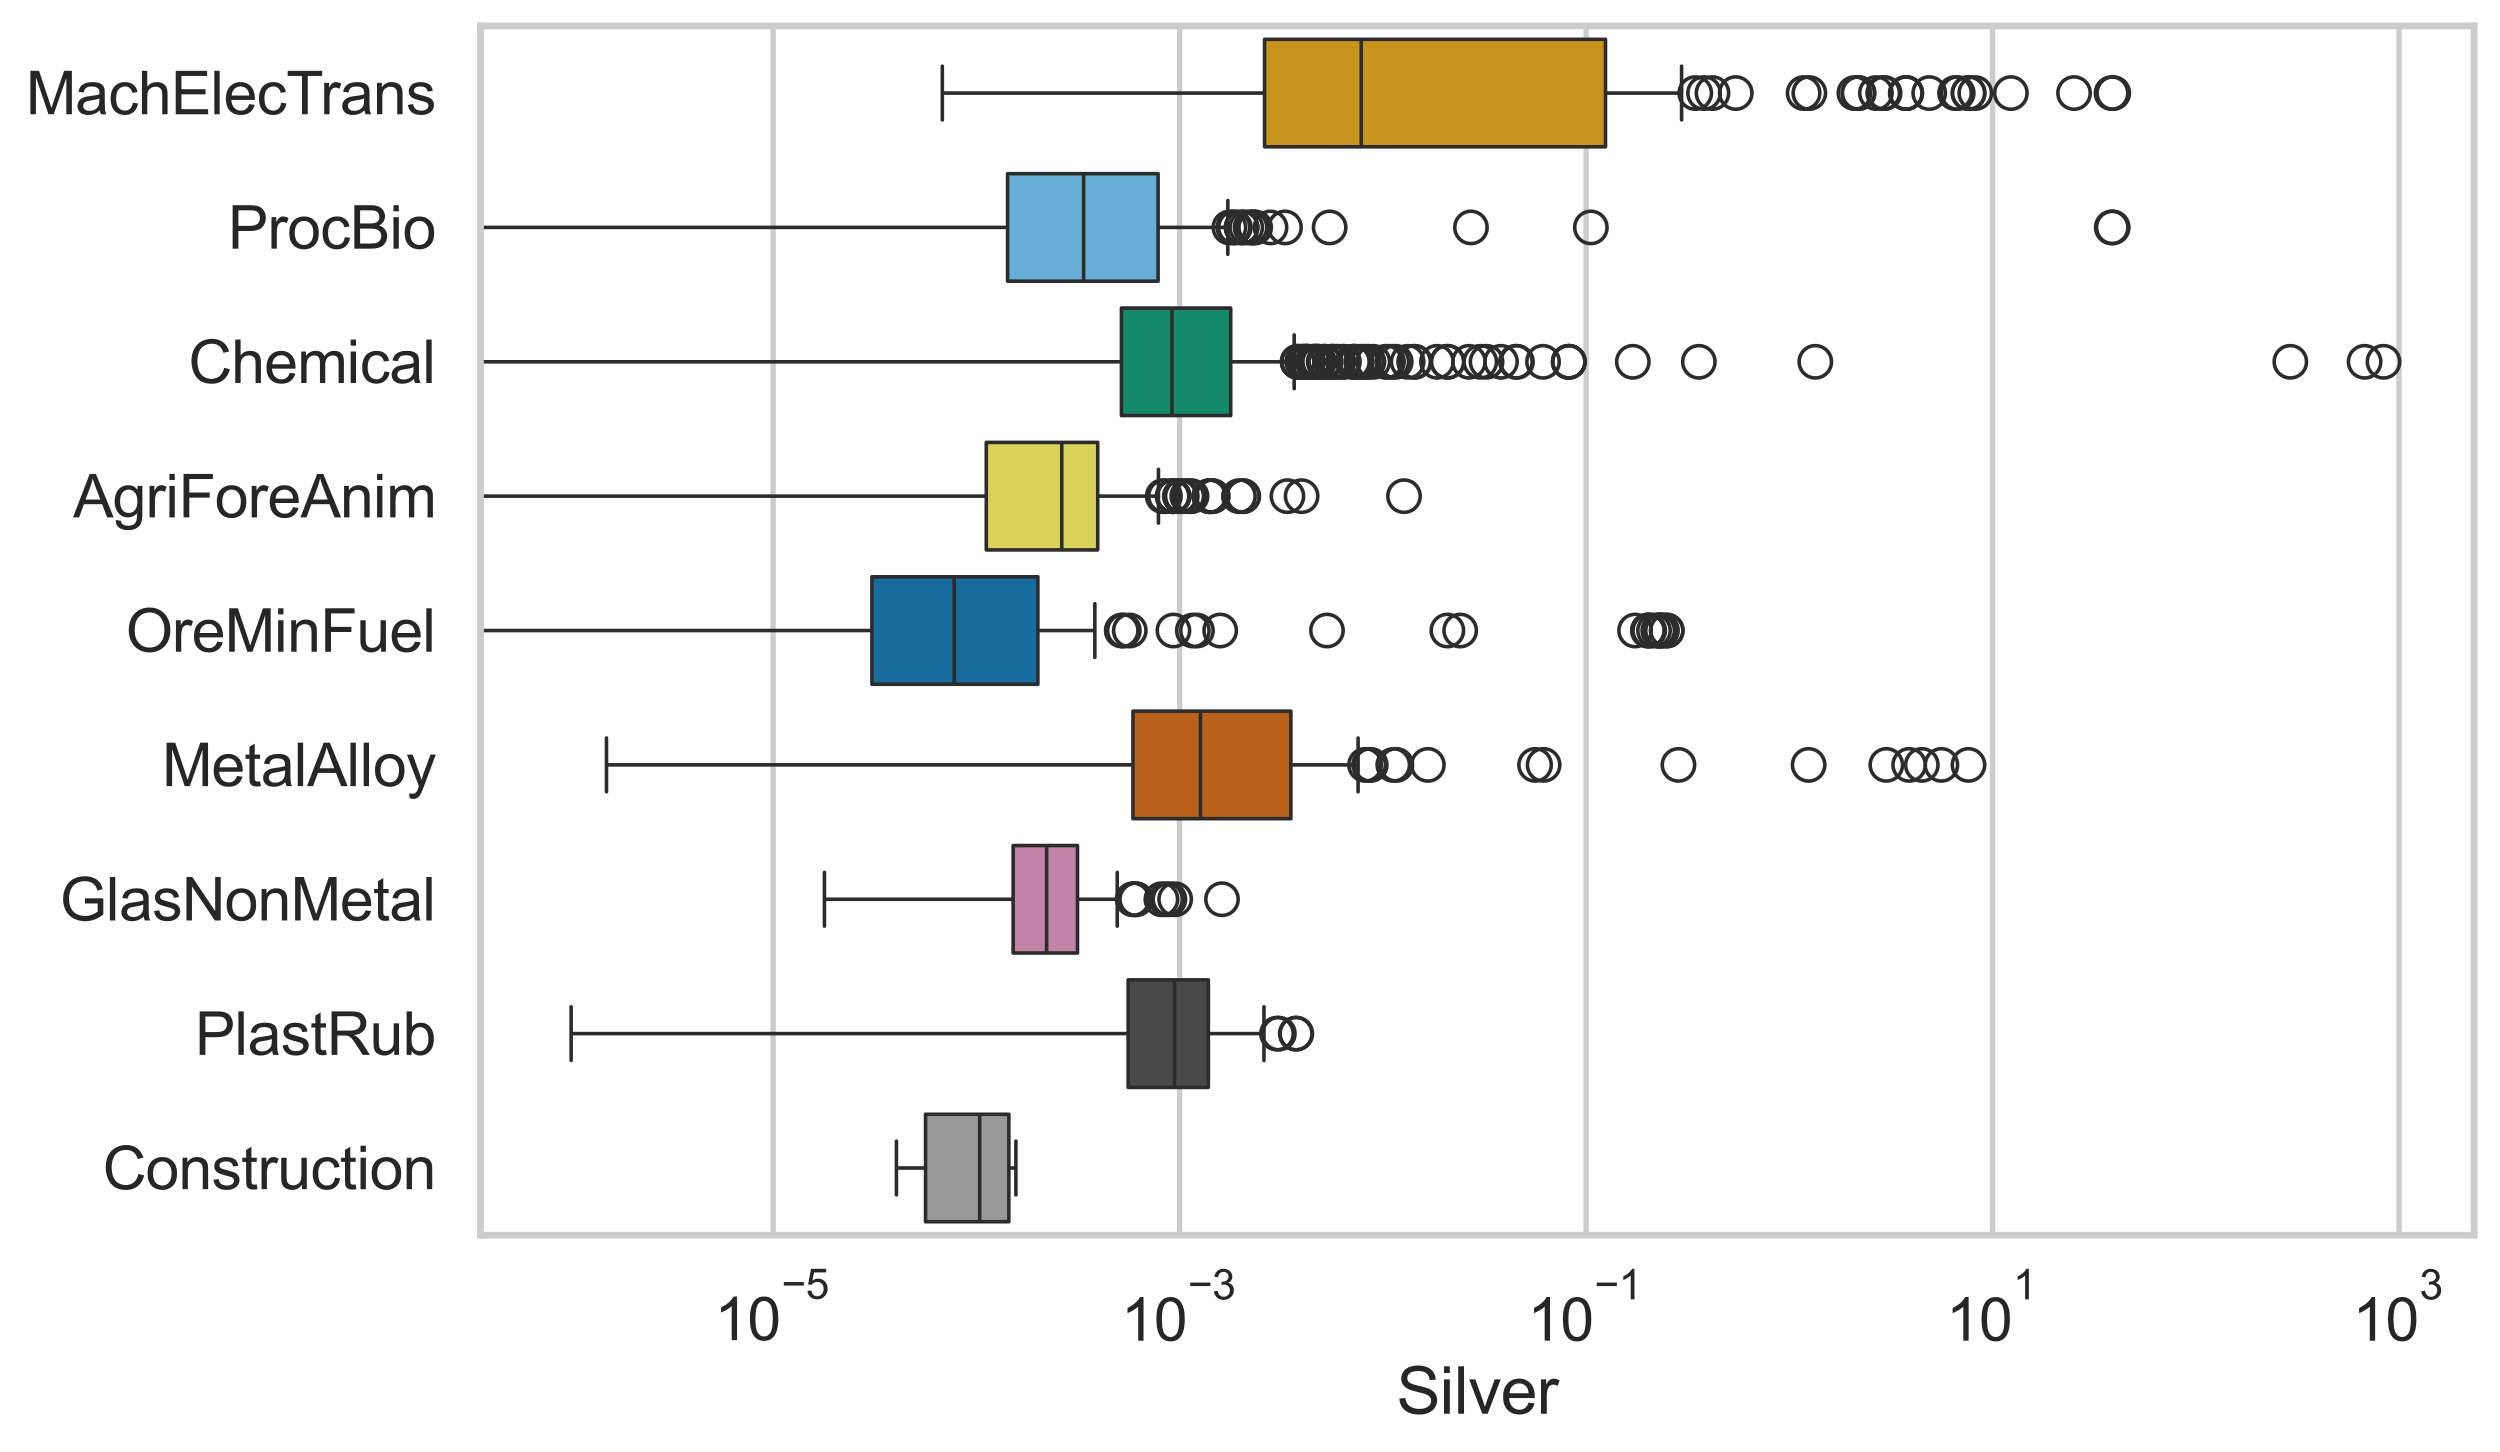 <?xml version="1.0" encoding="utf-8" standalone="no"?>
<!DOCTYPE svg PUBLIC "-//W3C//DTD SVG 1.1//EN"
  "http://www.w3.org/Graphics/SVG/1.1/DTD/svg11.dtd">
<svg xmlns:xlink="http://www.w3.org/1999/xlink" width="695.577pt" height="404.121pt" viewBox="0 0 695.577 404.121" xmlns="http://www.w3.org/2000/svg" version="1.1">
 <defs>
  <style type="text/css">*{stroke-linejoin: round; stroke-linecap: butt}</style>
 </defs>
 <g id="figure_1">
  <g id="patch_1">
   <path d="M 0 404.121 
L 695.577 404.121 
L 695.577 0 
L 0 0 
z
" style="fill: #ffffff"/>
  </g>
  <g id="axes_1">
   <g id="patch_2">
    <path d="M 133.697 343.665 
L 688.377 343.665 
L 688.377 7.2 
L 133.697 7.2 
z
" style="fill: #ffffff"/>
   </g>
   <g id="matplotlib.axis_1">
    <g id="xtick_1">
     <g id="line2d_1">
      <path d="M 215.109 343.665 
L 215.109 7.2 
" clip-path="url(#pd93a1356ee)" style="fill: none; stroke: #cccccc; stroke-width: 1.5; stroke-linecap: round"/>
     </g>
     <g id="text_1">
      <!-- $\mathdefault{10^{-5}}$ -->
      <g style="fill: #262626" transform="translate(198.774 373.015) scale(0.165 -0.165)">
       <defs>
        <path id="ArialMT-31" d="M 2384 0 
L 1822 0 
L 1822 3584 
Q 1619 3391 1289 3197 
Q 959 3003 697 2906 
L 697 3450 
Q 1169 3672 1522 3987 
Q 1875 4303 2022 4600 
L 2384 4600 
L 2384 0 
z
" transform="scale(0.016)"/>
        <path id="ArialMT-30" d="M 266 2259 
Q 266 3072 433 3567 
Q 600 4063 929 4331 
Q 1259 4600 1759 4600 
Q 2128 4600 2406 4451 
Q 2684 4303 2865 4023 
Q 3047 3744 3150 3342 
Q 3253 2941 3253 2259 
Q 3253 1453 3087 958 
Q 2922 463 2592 192 
Q 2263 -78 1759 -78 
Q 1097 -78 719 397 
Q 266 969 266 2259 
z
M 844 2259 
Q 844 1131 1108 757 
Q 1372 384 1759 384 
Q 2147 384 2411 759 
Q 2675 1134 2675 2259 
Q 2675 3391 2411 3762 
Q 2147 4134 1753 4134 
Q 1366 4134 1134 3806 
Q 844 3388 844 2259 
z
" transform="scale(0.016)"/>
        <path id="ArialMT-2212" d="M 3381 1997 
L 356 1997 
L 356 2522 
L 3381 2522 
L 3381 1997 
z
" transform="scale(0.016)"/>
        <path id="ArialMT-35" d="M 266 1200 
L 856 1250 
Q 922 819 1161 601 
Q 1400 384 1738 384 
Q 2144 384 2425 690 
Q 2706 997 2706 1503 
Q 2706 1984 2436 2262 
Q 2166 2541 1728 2541 
Q 1456 2541 1237 2417 
Q 1019 2294 894 2097 
L 366 2166 
L 809 4519 
L 3088 4519 
L 3088 3981 
L 1259 3981 
L 1013 2750 
Q 1425 3038 1878 3038 
Q 2478 3038 2890 2622 
Q 3303 2206 3303 1553 
Q 3303 931 2941 478 
Q 2500 -78 1738 -78 
Q 1113 -78 717 272 
Q 322 622 266 1200 
z
" transform="scale(0.016)"/>
       </defs>
       <use xlink:href="#ArialMT-31" transform="translate(0 0.88)"/>
       <use xlink:href="#ArialMT-30" transform="translate(55.615 0.88)"/>
       <use xlink:href="#ArialMT-2212" transform="translate(112.973 70.573) scale(0.7)"/>
       <use xlink:href="#ArialMT-35" transform="translate(153.852 70.573) scale(0.7)"/>
      </g>
     </g>
    </g>
    <g id="xtick_2">
     <g id="line2d_2">
      <path d="M 328.206 343.665 
L 328.206 7.2 
" clip-path="url(#pd93a1356ee)" style="fill: none; stroke: #cccccc; stroke-width: 1.5; stroke-linecap: round"/>
     </g>
     <g id="text_2">
      <!-- $\mathdefault{10^{-3}}$ -->
      <g style="fill: #262626" transform="translate(311.871 373.18) scale(0.165 -0.165)">
       <defs>
        <path id="ArialMT-33" d="M 269 1209 
L 831 1284 
Q 928 806 1161 595 
Q 1394 384 1728 384 
Q 2125 384 2398 659 
Q 2672 934 2672 1341 
Q 2672 1728 2419 1979 
Q 2166 2231 1775 2231 
Q 1616 2231 1378 2169 
L 1441 2663 
Q 1497 2656 1531 2656 
Q 1891 2656 2178 2843 
Q 2466 3031 2466 3422 
Q 2466 3731 2256 3934 
Q 2047 4138 1716 4138 
Q 1388 4138 1169 3931 
Q 950 3725 888 3313 
L 325 3413 
Q 428 3978 793 4289 
Q 1159 4600 1703 4600 
Q 2078 4600 2393 4439 
Q 2709 4278 2876 4000 
Q 3044 3722 3044 3409 
Q 3044 3113 2884 2869 
Q 2725 2625 2413 2481 
Q 2819 2388 3044 2092 
Q 3269 1797 3269 1353 
Q 3269 753 2831 336 
Q 2394 -81 1725 -81 
Q 1122 -81 723 278 
Q 325 638 269 1209 
z
" transform="scale(0.016)"/>
       </defs>
       <use xlink:href="#ArialMT-31" transform="translate(0 0.994)"/>
       <use xlink:href="#ArialMT-30" transform="translate(55.615 0.994)"/>
       <use xlink:href="#ArialMT-2212" transform="translate(112.973 70.688) scale(0.7)"/>
       <use xlink:href="#ArialMT-33" transform="translate(153.852 70.688) scale(0.7)"/>
      </g>
     </g>
    </g>
    <g id="xtick_3">
     <g id="line2d_3">
      <path d="M 441.302 343.665 
L 441.302 7.2 
" clip-path="url(#pd93a1356ee)" style="fill: none; stroke: #cccccc; stroke-width: 1.5; stroke-linecap: round"/>
     </g>
     <g id="text_3">
      <!-- $\mathdefault{10^{-1}}$ -->
      <g style="fill: #262626" transform="translate(424.967 373.18) scale(0.165 -0.165)">
       <use xlink:href="#ArialMT-31" transform="translate(0 0.994)"/>
       <use xlink:href="#ArialMT-30" transform="translate(55.615 0.994)"/>
       <use xlink:href="#ArialMT-2212" transform="translate(112.973 70.688) scale(0.7)"/>
       <use xlink:href="#ArialMT-31" transform="translate(153.852 70.688) scale(0.7)"/>
      </g>
     </g>
    </g>
    <g id="xtick_4">
     <g id="line2d_4">
      <path d="M 554.398 343.665 
L 554.398 7.2 
" clip-path="url(#pd93a1356ee)" style="fill: none; stroke: #cccccc; stroke-width: 1.5; stroke-linecap: round"/>
     </g>
     <g id="text_4">
      <!-- $\mathdefault{10^{1}}$ -->
      <g style="fill: #262626" transform="translate(541.446 373.18) scale(0.165 -0.165)">
       <use xlink:href="#ArialMT-31" transform="translate(0 0.994)"/>
       <use xlink:href="#ArialMT-30" transform="translate(55.615 0.994)"/>
       <use xlink:href="#ArialMT-31" transform="translate(112.973 70.688) scale(0.7)"/>
      </g>
     </g>
    </g>
    <g id="xtick_5">
     <g id="line2d_5">
      <path d="M 667.494 343.665 
L 667.494 7.2 
" clip-path="url(#pd93a1356ee)" style="fill: none; stroke: #cccccc; stroke-width: 1.5; stroke-linecap: round"/>
     </g>
     <g id="text_5">
      <!-- $\mathdefault{10^{3}}$ -->
      <g style="fill: #262626" transform="translate(654.542 373.18) scale(0.165 -0.165)">
       <use xlink:href="#ArialMT-31" transform="translate(0 0.994)"/>
       <use xlink:href="#ArialMT-30" transform="translate(55.615 0.994)"/>
       <use xlink:href="#ArialMT-33" transform="translate(112.973 70.688) scale(0.7)"/>
      </g>
     </g>
    </g>
    <g id="text_6">
     <!-- Silver -->
     <g style="fill: #262626" transform="translate(388.533 393.344) scale(0.18 -0.18)">
      <defs>
       <path id="ArialMT-53" d="M 288 1472 
L 859 1522 
Q 900 1178 1048 958 
Q 1197 738 1509 602 
Q 1822 466 2213 466 
Q 2559 466 2825 569 
Q 3091 672 3220 851 
Q 3350 1031 3350 1244 
Q 3350 1459 3225 1620 
Q 3100 1781 2813 1891 
Q 2628 1963 1997 2114 
Q 1366 2266 1113 2400 
Q 784 2572 623 2826 
Q 463 3081 463 3397 
Q 463 3744 659 4045 
Q 856 4347 1234 4503 
Q 1613 4659 2075 4659 
Q 2584 4659 2973 4495 
Q 3363 4331 3572 4012 
Q 3781 3694 3797 3291 
L 3216 3247 
Q 3169 3681 2898 3903 
Q 2628 4125 2100 4125 
Q 1550 4125 1298 3923 
Q 1047 3722 1047 3438 
Q 1047 3191 1225 3031 
Q 1400 2872 2139 2705 
Q 2878 2538 3153 2413 
Q 3553 2228 3743 1945 
Q 3934 1663 3934 1294 
Q 3934 928 3725 604 
Q 3516 281 3123 101 
Q 2731 -78 2241 -78 
Q 1619 -78 1198 103 
Q 778 284 539 648 
Q 300 1013 288 1472 
z
" transform="scale(0.016)"/>
       <path id="ArialMT-69" d="M 425 3934 
L 425 4581 
L 988 4581 
L 988 3934 
L 425 3934 
z
M 425 0 
L 425 3319 
L 988 3319 
L 988 0 
L 425 0 
z
" transform="scale(0.016)"/>
       <path id="ArialMT-6c" d="M 409 0 
L 409 4581 
L 972 4581 
L 972 0 
L 409 0 
z
" transform="scale(0.016)"/>
       <path id="ArialMT-76" d="M 1344 0 
L 81 3319 
L 675 3319 
L 1388 1331 
Q 1503 1009 1600 663 
Q 1675 925 1809 1294 
L 2547 3319 
L 3125 3319 
L 1869 0 
L 1344 0 
z
" transform="scale(0.016)"/>
       <path id="ArialMT-65" d="M 2694 1069 
L 3275 997 
Q 3138 488 2766 206 
Q 2394 -75 1816 -75 
Q 1088 -75 661 373 
Q 234 822 234 1631 
Q 234 2469 665 2931 
Q 1097 3394 1784 3394 
Q 2450 3394 2872 2941 
Q 3294 2488 3294 1666 
Q 3294 1616 3291 1516 
L 816 1516 
Q 847 969 1125 678 
Q 1403 388 1819 388 
Q 2128 388 2347 550 
Q 2566 713 2694 1069 
z
M 847 1978 
L 2700 1978 
Q 2663 2397 2488 2606 
Q 2219 2931 1791 2931 
Q 1403 2931 1139 2672 
Q 875 2413 847 1978 
z
" transform="scale(0.016)"/>
       <path id="ArialMT-72" d="M 416 0 
L 416 3319 
L 922 3319 
L 922 2816 
Q 1116 3169 1280 3281 
Q 1444 3394 1641 3394 
Q 1925 3394 2219 3213 
L 2025 2691 
Q 1819 2813 1613 2813 
Q 1428 2813 1281 2702 
Q 1134 2591 1072 2394 
Q 978 2094 978 1738 
L 978 0 
L 416 0 
z
" transform="scale(0.016)"/>
      </defs>
      <use xlink:href="#ArialMT-53"/>
      <use xlink:href="#ArialMT-69" transform="translate(66.699 0)"/>
      <use xlink:href="#ArialMT-6c" transform="translate(88.916 0)"/>
      <use xlink:href="#ArialMT-76" transform="translate(111.133 0)"/>
      <use xlink:href="#ArialMT-65" transform="translate(161.133 0)"/>
      <use xlink:href="#ArialMT-72" transform="translate(216.748 0)"/>
     </g>
    </g>
   </g>
   <g id="matplotlib.axis_2">
    <g id="ytick_1">
     <g id="text_7">
      <!-- MachElecTrans -->
      <g style="fill: #262626" transform="translate(7.2 31.798) scale(0.165 -0.165)">
       <defs>
        <path id="ArialMT-4d" d="M 475 0 
L 475 4581 
L 1388 4581 
L 2472 1338 
Q 2622 884 2691 659 
Q 2769 909 2934 1394 
L 4031 4581 
L 4847 4581 
L 4847 0 
L 4263 0 
L 4263 3834 
L 2931 0 
L 2384 0 
L 1059 3900 
L 1059 0 
L 475 0 
z
" transform="scale(0.016)"/>
        <path id="ArialMT-61" d="M 2588 409 
Q 2275 144 1986 34 
Q 1697 -75 1366 -75 
Q 819 -75 525 192 
Q 231 459 231 875 
Q 231 1119 342 1320 
Q 453 1522 633 1644 
Q 813 1766 1038 1828 
Q 1203 1872 1538 1913 
Q 2219 1994 2541 2106 
Q 2544 2222 2544 2253 
Q 2544 2597 2384 2738 
Q 2169 2928 1744 2928 
Q 1347 2928 1158 2789 
Q 969 2650 878 2297 
L 328 2372 
Q 403 2725 575 2942 
Q 747 3159 1072 3276 
Q 1397 3394 1825 3394 
Q 2250 3394 2515 3294 
Q 2781 3194 2906 3042 
Q 3031 2891 3081 2659 
Q 3109 2516 3109 2141 
L 3109 1391 
Q 3109 606 3145 398 
Q 3181 191 3288 0 
L 2700 0 
Q 2613 175 2588 409 
z
M 2541 1666 
Q 2234 1541 1622 1453 
Q 1275 1403 1131 1340 
Q 988 1278 909 1158 
Q 831 1038 831 891 
Q 831 666 1001 516 
Q 1172 366 1500 366 
Q 1825 366 2078 508 
Q 2331 650 2450 897 
Q 2541 1088 2541 1459 
L 2541 1666 
z
" transform="scale(0.016)"/>
        <path id="ArialMT-63" d="M 2588 1216 
L 3141 1144 
Q 3050 572 2676 248 
Q 2303 -75 1759 -75 
Q 1078 -75 664 370 
Q 250 816 250 1647 
Q 250 2184 428 2587 
Q 606 2991 970 3192 
Q 1334 3394 1763 3394 
Q 2303 3394 2647 3120 
Q 2991 2847 3088 2344 
L 2541 2259 
Q 2463 2594 2264 2762 
Q 2066 2931 1784 2931 
Q 1359 2931 1093 2626 
Q 828 2322 828 1663 
Q 828 994 1084 691 
Q 1341 388 1753 388 
Q 2084 388 2306 591 
Q 2528 794 2588 1216 
z
" transform="scale(0.016)"/>
        <path id="ArialMT-68" d="M 422 0 
L 422 4581 
L 984 4581 
L 984 2938 
Q 1378 3394 1978 3394 
Q 2347 3394 2619 3248 
Q 2891 3103 3008 2847 
Q 3125 2591 3125 2103 
L 3125 0 
L 2563 0 
L 2563 2103 
Q 2563 2525 2380 2717 
Q 2197 2909 1863 2909 
Q 1613 2909 1392 2779 
Q 1172 2650 1078 2428 
Q 984 2206 984 1816 
L 984 0 
L 422 0 
z
" transform="scale(0.016)"/>
        <path id="ArialMT-45" d="M 506 0 
L 506 4581 
L 3819 4581 
L 3819 4041 
L 1113 4041 
L 1113 2638 
L 3647 2638 
L 3647 2100 
L 1113 2100 
L 1113 541 
L 3925 541 
L 3925 0 
L 506 0 
z
" transform="scale(0.016)"/>
        <path id="ArialMT-54" d="M 1659 0 
L 1659 4041 
L 150 4041 
L 150 4581 
L 3781 4581 
L 3781 4041 
L 2266 4041 
L 2266 0 
L 1659 0 
z
" transform="scale(0.016)"/>
        <path id="ArialMT-6e" d="M 422 0 
L 422 3319 
L 928 3319 
L 928 2847 
Q 1294 3394 1984 3394 
Q 2284 3394 2536 3286 
Q 2788 3178 2913 3003 
Q 3038 2828 3088 2588 
Q 3119 2431 3119 2041 
L 3119 0 
L 2556 0 
L 2556 2019 
Q 2556 2363 2490 2533 
Q 2425 2703 2258 2804 
Q 2091 2906 1866 2906 
Q 1506 2906 1245 2678 
Q 984 2450 984 1813 
L 984 0 
L 422 0 
z
" transform="scale(0.016)"/>
        <path id="ArialMT-73" d="M 197 991 
L 753 1078 
Q 800 744 1014 566 
Q 1228 388 1613 388 
Q 2000 388 2187 545 
Q 2375 703 2375 916 
Q 2375 1106 2209 1216 
Q 2094 1291 1634 1406 
Q 1016 1563 777 1677 
Q 538 1791 414 1992 
Q 291 2194 291 2438 
Q 291 2659 392 2848 
Q 494 3038 669 3163 
Q 800 3259 1026 3326 
Q 1253 3394 1513 3394 
Q 1903 3394 2198 3281 
Q 2494 3169 2634 2976 
Q 2775 2784 2828 2463 
L 2278 2388 
Q 2241 2644 2061 2787 
Q 1881 2931 1553 2931 
Q 1166 2931 1000 2803 
Q 834 2675 834 2503 
Q 834 2394 903 2306 
Q 972 2216 1119 2156 
Q 1203 2125 1616 2013 
Q 2213 1853 2448 1751 
Q 2684 1650 2818 1456 
Q 2953 1263 2953 975 
Q 2953 694 2789 445 
Q 2625 197 2315 61 
Q 2006 -75 1616 -75 
Q 969 -75 630 194 
Q 291 463 197 991 
z
" transform="scale(0.016)"/>
       </defs>
       <use xlink:href="#ArialMT-4d"/>
       <use xlink:href="#ArialMT-61" transform="translate(83.301 0)"/>
       <use xlink:href="#ArialMT-63" transform="translate(138.916 0)"/>
       <use xlink:href="#ArialMT-68" transform="translate(188.916 0)"/>
       <use xlink:href="#ArialMT-45" transform="translate(244.531 0)"/>
       <use xlink:href="#ArialMT-6c" transform="translate(311.23 0)"/>
       <use xlink:href="#ArialMT-65" transform="translate(333.447 0)"/>
       <use xlink:href="#ArialMT-63" transform="translate(389.062 0)"/>
       <use xlink:href="#ArialMT-54" transform="translate(439.062 0)"/>
       <use xlink:href="#ArialMT-72" transform="translate(496.396 0)"/>
       <use xlink:href="#ArialMT-61" transform="translate(529.697 0)"/>
       <use xlink:href="#ArialMT-6e" transform="translate(585.312 0)"/>
       <use xlink:href="#ArialMT-73" transform="translate(640.928 0)"/>
      </g>
     </g>
    </g>
    <g id="ytick_2">
     <g id="text_8">
      <!-- ProcBio -->
      <g style="fill: #262626" transform="translate(63.424 69.183) scale(0.165 -0.165)">
       <defs>
        <path id="ArialMT-50" d="M 494 0 
L 494 4581 
L 2222 4581 
Q 2678 4581 2919 4538 
Q 3256 4481 3484 4323 
Q 3713 4166 3852 3881 
Q 3991 3597 3991 3256 
Q 3991 2672 3619 2267 
Q 3247 1863 2275 1863 
L 1100 1863 
L 1100 0 
L 494 0 
z
M 1100 2403 
L 2284 2403 
Q 2872 2403 3119 2622 
Q 3366 2841 3366 3238 
Q 3366 3525 3220 3729 
Q 3075 3934 2838 4000 
Q 2684 4041 2272 4041 
L 1100 4041 
L 1100 2403 
z
" transform="scale(0.016)"/>
        <path id="ArialMT-6f" d="M 213 1659 
Q 213 2581 725 3025 
Q 1153 3394 1769 3394 
Q 2453 3394 2887 2945 
Q 3322 2497 3322 1706 
Q 3322 1066 3130 698 
Q 2938 331 2570 128 
Q 2203 -75 1769 -75 
Q 1072 -75 642 372 
Q 213 819 213 1659 
z
M 791 1659 
Q 791 1022 1069 705 
Q 1347 388 1769 388 
Q 2188 388 2466 706 
Q 2744 1025 2744 1678 
Q 2744 2294 2464 2611 
Q 2184 2928 1769 2928 
Q 1347 2928 1069 2612 
Q 791 2297 791 1659 
z
" transform="scale(0.016)"/>
        <path id="ArialMT-42" d="M 469 0 
L 469 4581 
L 2188 4581 
Q 2713 4581 3030 4442 
Q 3347 4303 3526 4014 
Q 3706 3725 3706 3409 
Q 3706 3116 3547 2856 
Q 3388 2597 3066 2438 
Q 3481 2316 3704 2022 
Q 3928 1728 3928 1328 
Q 3928 1006 3792 729 
Q 3656 453 3456 303 
Q 3256 153 2954 76 
Q 2653 0 2216 0 
L 469 0 
z
M 1075 2656 
L 2066 2656 
Q 2469 2656 2644 2709 
Q 2875 2778 2992 2937 
Q 3109 3097 3109 3338 
Q 3109 3566 3000 3739 
Q 2891 3913 2687 3977 
Q 2484 4041 1991 4041 
L 1075 4041 
L 1075 2656 
z
M 1075 541 
L 2216 541 
Q 2509 541 2628 563 
Q 2838 600 2978 687 
Q 3119 775 3209 942 
Q 3300 1109 3300 1328 
Q 3300 1584 3169 1773 
Q 3038 1963 2805 2039 
Q 2572 2116 2134 2116 
L 1075 2116 
L 1075 541 
z
" transform="scale(0.016)"/>
       </defs>
       <use xlink:href="#ArialMT-50"/>
       <use xlink:href="#ArialMT-72" transform="translate(66.699 0)"/>
       <use xlink:href="#ArialMT-6f" transform="translate(100 0)"/>
       <use xlink:href="#ArialMT-63" transform="translate(155.615 0)"/>
       <use xlink:href="#ArialMT-42" transform="translate(205.615 0)"/>
       <use xlink:href="#ArialMT-69" transform="translate(272.314 0)"/>
       <use xlink:href="#ArialMT-6f" transform="translate(294.531 0)"/>
      </g>
     </g>
    </g>
    <g id="ytick_3">
     <g id="text_9">
      <!-- Chemical -->
      <g style="fill: #262626" transform="translate(52.428 106.568) scale(0.165 -0.165)">
       <defs>
        <path id="ArialMT-43" d="M 3763 1606 
L 4369 1453 
Q 4178 706 3683 314 
Q 3188 -78 2472 -78 
Q 1731 -78 1267 223 
Q 803 525 561 1097 
Q 319 1669 319 2325 
Q 319 3041 592 3573 
Q 866 4106 1370 4382 
Q 1875 4659 2481 4659 
Q 3169 4659 3637 4309 
Q 4106 3959 4291 3325 
L 3694 3184 
Q 3534 3684 3231 3912 
Q 2928 4141 2469 4141 
Q 1941 4141 1586 3887 
Q 1231 3634 1087 3207 
Q 944 2781 944 2328 
Q 944 1744 1114 1308 
Q 1284 872 1643 656 
Q 2003 441 2422 441 
Q 2931 441 3284 734 
Q 3638 1028 3763 1606 
z
" transform="scale(0.016)"/>
        <path id="ArialMT-6d" d="M 422 0 
L 422 3319 
L 925 3319 
L 925 2853 
Q 1081 3097 1340 3245 
Q 1600 3394 1931 3394 
Q 2300 3394 2536 3241 
Q 2772 3088 2869 2813 
Q 3263 3394 3894 3394 
Q 4388 3394 4653 3120 
Q 4919 2847 4919 2278 
L 4919 0 
L 4359 0 
L 4359 2091 
Q 4359 2428 4304 2576 
Q 4250 2725 4106 2815 
Q 3963 2906 3769 2906 
Q 3419 2906 3187 2673 
Q 2956 2441 2956 1928 
L 2956 0 
L 2394 0 
L 2394 2156 
Q 2394 2531 2256 2718 
Q 2119 2906 1806 2906 
Q 1569 2906 1367 2781 
Q 1166 2656 1075 2415 
Q 984 2175 984 1722 
L 984 0 
L 422 0 
z
" transform="scale(0.016)"/>
       </defs>
       <use xlink:href="#ArialMT-43"/>
       <use xlink:href="#ArialMT-68" transform="translate(72.217 0)"/>
       <use xlink:href="#ArialMT-65" transform="translate(127.832 0)"/>
       <use xlink:href="#ArialMT-6d" transform="translate(183.447 0)"/>
       <use xlink:href="#ArialMT-69" transform="translate(266.748 0)"/>
       <use xlink:href="#ArialMT-63" transform="translate(288.965 0)"/>
       <use xlink:href="#ArialMT-61" transform="translate(338.965 0)"/>
       <use xlink:href="#ArialMT-6c" transform="translate(394.58 0)"/>
      </g>
     </g>
    </g>
    <g id="ytick_4">
     <g id="text_10">
      <!-- AgriForeAnim -->
      <g style="fill: #262626" transform="translate(20.341 143.953) scale(0.165 -0.165)">
       <defs>
        <path id="ArialMT-41" d="M -9 0 
L 1750 4581 
L 2403 4581 
L 4278 0 
L 3588 0 
L 3053 1388 
L 1138 1388 
L 634 0 
L -9 0 
z
M 1313 1881 
L 2866 1881 
L 2388 3150 
Q 2169 3728 2063 4100 
Q 1975 3659 1816 3225 
L 1313 1881 
z
" transform="scale(0.016)"/>
        <path id="ArialMT-67" d="M 319 -275 
L 866 -356 
Q 900 -609 1056 -725 
Q 1266 -881 1628 -881 
Q 2019 -881 2231 -725 
Q 2444 -569 2519 -288 
Q 2563 -116 2559 434 
Q 2191 0 1641 0 
Q 956 0 581 494 
Q 206 988 206 1678 
Q 206 2153 378 2554 
Q 550 2956 876 3175 
Q 1203 3394 1644 3394 
Q 2231 3394 2613 2919 
L 2613 3319 
L 3131 3319 
L 3131 450 
Q 3131 -325 2973 -648 
Q 2816 -972 2473 -1159 
Q 2131 -1347 1631 -1347 
Q 1038 -1347 672 -1080 
Q 306 -813 319 -275 
z
M 784 1719 
Q 784 1066 1043 766 
Q 1303 466 1694 466 
Q 2081 466 2343 764 
Q 2606 1063 2606 1700 
Q 2606 2309 2336 2618 
Q 2066 2928 1684 2928 
Q 1309 2928 1046 2623 
Q 784 2319 784 1719 
z
" transform="scale(0.016)"/>
        <path id="ArialMT-46" d="M 525 0 
L 525 4581 
L 3616 4581 
L 3616 4041 
L 1131 4041 
L 1131 2622 
L 3281 2622 
L 3281 2081 
L 1131 2081 
L 1131 0 
L 525 0 
z
" transform="scale(0.016)"/>
       </defs>
       <use xlink:href="#ArialMT-41"/>
       <use xlink:href="#ArialMT-67" transform="translate(66.699 0)"/>
       <use xlink:href="#ArialMT-72" transform="translate(122.314 0)"/>
       <use xlink:href="#ArialMT-69" transform="translate(155.615 0)"/>
       <use xlink:href="#ArialMT-46" transform="translate(177.832 0)"/>
       <use xlink:href="#ArialMT-6f" transform="translate(238.916 0)"/>
       <use xlink:href="#ArialMT-72" transform="translate(294.531 0)"/>
       <use xlink:href="#ArialMT-65" transform="translate(327.832 0)"/>
       <use xlink:href="#ArialMT-41" transform="translate(383.447 0)"/>
       <use xlink:href="#ArialMT-6e" transform="translate(450.146 0)"/>
       <use xlink:href="#ArialMT-69" transform="translate(505.762 0)"/>
       <use xlink:href="#ArialMT-6d" transform="translate(527.979 0)"/>
      </g>
     </g>
    </g>
    <g id="ytick_5">
     <g id="text_11">
      <!-- OreMinFuel -->
      <g style="fill: #262626" transform="translate(35.013 181.337) scale(0.165 -0.165)">
       <defs>
        <path id="ArialMT-4f" d="M 309 2231 
Q 309 3372 921 4017 
Q 1534 4663 2503 4663 
Q 3138 4663 3647 4359 
Q 4156 4056 4423 3514 
Q 4691 2972 4691 2284 
Q 4691 1588 4409 1038 
Q 4128 488 3612 205 
Q 3097 -78 2500 -78 
Q 1853 -78 1343 234 
Q 834 547 571 1087 
Q 309 1628 309 2231 
z
M 934 2222 
Q 934 1394 1379 917 
Q 1825 441 2497 441 
Q 3181 441 3623 922 
Q 4066 1403 4066 2288 
Q 4066 2847 3877 3264 
Q 3688 3681 3323 3911 
Q 2959 4141 2506 4141 
Q 1863 4141 1398 3698 
Q 934 3256 934 2222 
z
" transform="scale(0.016)"/>
        <path id="ArialMT-75" d="M 2597 0 
L 2597 488 
Q 2209 -75 1544 -75 
Q 1250 -75 995 37 
Q 741 150 617 320 
Q 494 491 444 738 
Q 409 903 409 1263 
L 409 3319 
L 972 3319 
L 972 1478 
Q 972 1038 1006 884 
Q 1059 663 1231 536 
Q 1403 409 1656 409 
Q 1909 409 2131 539 
Q 2353 669 2445 892 
Q 2538 1116 2538 1541 
L 2538 3319 
L 3100 3319 
L 3100 0 
L 2597 0 
z
" transform="scale(0.016)"/>
       </defs>
       <use xlink:href="#ArialMT-4f"/>
       <use xlink:href="#ArialMT-72" transform="translate(77.783 0)"/>
       <use xlink:href="#ArialMT-65" transform="translate(111.084 0)"/>
       <use xlink:href="#ArialMT-4d" transform="translate(166.699 0)"/>
       <use xlink:href="#ArialMT-69" transform="translate(250 0)"/>
       <use xlink:href="#ArialMT-6e" transform="translate(272.217 0)"/>
       <use xlink:href="#ArialMT-46" transform="translate(327.832 0)"/>
       <use xlink:href="#ArialMT-75" transform="translate(388.916 0)"/>
       <use xlink:href="#ArialMT-65" transform="translate(444.531 0)"/>
       <use xlink:href="#ArialMT-6c" transform="translate(500.146 0)"/>
      </g>
     </g>
    </g>
    <g id="ytick_6">
     <g id="text_12">
      <!-- MetalAlloy -->
      <g style="fill: #262626" transform="translate(45.088 218.722) scale(0.165 -0.165)">
       <defs>
        <path id="ArialMT-74" d="M 1650 503 
L 1731 6 
Q 1494 -44 1306 -44 
Q 1000 -44 831 53 
Q 663 150 594 308 
Q 525 466 525 972 
L 525 2881 
L 113 2881 
L 113 3319 
L 525 3319 
L 525 4141 
L 1084 4478 
L 1084 3319 
L 1650 3319 
L 1650 2881 
L 1084 2881 
L 1084 941 
Q 1084 700 1114 631 
Q 1144 563 1211 522 
Q 1278 481 1403 481 
Q 1497 481 1650 503 
z
" transform="scale(0.016)"/>
        <path id="ArialMT-79" d="M 397 -1278 
L 334 -750 
Q 519 -800 656 -800 
Q 844 -800 956 -737 
Q 1069 -675 1141 -563 
Q 1194 -478 1313 -144 
Q 1328 -97 1363 -6 
L 103 3319 
L 709 3319 
L 1400 1397 
Q 1534 1031 1641 628 
Q 1738 1016 1872 1384 
L 2581 3319 
L 3144 3319 
L 1881 -56 
Q 1678 -603 1566 -809 
Q 1416 -1088 1222 -1217 
Q 1028 -1347 759 -1347 
Q 597 -1347 397 -1278 
z
" transform="scale(0.016)"/>
       </defs>
       <use xlink:href="#ArialMT-4d"/>
       <use xlink:href="#ArialMT-65" transform="translate(83.301 0)"/>
       <use xlink:href="#ArialMT-74" transform="translate(138.916 0)"/>
       <use xlink:href="#ArialMT-61" transform="translate(166.699 0)"/>
       <use xlink:href="#ArialMT-6c" transform="translate(222.314 0)"/>
       <use xlink:href="#ArialMT-41" transform="translate(244.531 0)"/>
       <use xlink:href="#ArialMT-6c" transform="translate(311.23 0)"/>
       <use xlink:href="#ArialMT-6c" transform="translate(333.447 0)"/>
       <use xlink:href="#ArialMT-6f" transform="translate(355.664 0)"/>
       <use xlink:href="#ArialMT-79" transform="translate(411.279 0)"/>
      </g>
     </g>
    </g>
    <g id="ytick_7">
     <g id="text_13">
      <!-- GlasNonMetal -->
      <g style="fill: #262626" transform="translate(16.659 256.107) scale(0.165 -0.165)">
       <defs>
        <path id="ArialMT-47" d="M 2638 1797 
L 2638 2334 
L 4578 2338 
L 4578 638 
Q 4131 281 3656 101 
Q 3181 -78 2681 -78 
Q 2006 -78 1454 211 
Q 903 500 622 1047 
Q 341 1594 341 2269 
Q 341 2938 620 3517 
Q 900 4097 1425 4378 
Q 1950 4659 2634 4659 
Q 3131 4659 3532 4498 
Q 3934 4338 4162 4050 
Q 4391 3763 4509 3300 
L 3963 3150 
Q 3859 3500 3706 3700 
Q 3553 3900 3268 4020 
Q 2984 4141 2638 4141 
Q 2222 4141 1919 4014 
Q 1616 3888 1430 3681 
Q 1244 3475 1141 3228 
Q 966 2803 966 2306 
Q 966 1694 1177 1281 
Q 1388 869 1791 669 
Q 2194 469 2647 469 
Q 3041 469 3416 620 
Q 3791 772 3984 944 
L 3984 1797 
L 2638 1797 
z
" transform="scale(0.016)"/>
        <path id="ArialMT-4e" d="M 488 0 
L 488 4581 
L 1109 4581 
L 3516 984 
L 3516 4581 
L 4097 4581 
L 4097 0 
L 3475 0 
L 1069 3600 
L 1069 0 
L 488 0 
z
" transform="scale(0.016)"/>
       </defs>
       <use xlink:href="#ArialMT-47"/>
       <use xlink:href="#ArialMT-6c" transform="translate(77.783 0)"/>
       <use xlink:href="#ArialMT-61" transform="translate(100 0)"/>
       <use xlink:href="#ArialMT-73" transform="translate(155.615 0)"/>
       <use xlink:href="#ArialMT-4e" transform="translate(205.615 0)"/>
       <use xlink:href="#ArialMT-6f" transform="translate(277.832 0)"/>
       <use xlink:href="#ArialMT-6e" transform="translate(333.447 0)"/>
       <use xlink:href="#ArialMT-4d" transform="translate(389.062 0)"/>
       <use xlink:href="#ArialMT-65" transform="translate(472.363 0)"/>
       <use xlink:href="#ArialMT-74" transform="translate(527.979 0)"/>
       <use xlink:href="#ArialMT-61" transform="translate(555.762 0)"/>
       <use xlink:href="#ArialMT-6c" transform="translate(611.377 0)"/>
      </g>
     </g>
    </g>
    <g id="ytick_8">
     <g id="text_14">
      <!-- PlastRub -->
      <g style="fill: #262626" transform="translate(54.248 293.492) scale(0.165 -0.165)">
       <defs>
        <path id="ArialMT-52" d="M 503 0 
L 503 4581 
L 2534 4581 
Q 3147 4581 3465 4457 
Q 3784 4334 3975 4021 
Q 4166 3709 4166 3331 
Q 4166 2844 3850 2509 
Q 3534 2175 2875 2084 
Q 3116 1969 3241 1856 
Q 3506 1613 3744 1247 
L 4541 0 
L 3778 0 
L 3172 953 
Q 2906 1366 2734 1584 
Q 2563 1803 2427 1890 
Q 2291 1978 2150 2013 
Q 2047 2034 1813 2034 
L 1109 2034 
L 1109 0 
L 503 0 
z
M 1109 2559 
L 2413 2559 
Q 2828 2559 3062 2645 
Q 3297 2731 3419 2920 
Q 3541 3109 3541 3331 
Q 3541 3656 3305 3865 
Q 3069 4075 2559 4075 
L 1109 4075 
L 1109 2559 
z
" transform="scale(0.016)"/>
        <path id="ArialMT-62" d="M 941 0 
L 419 0 
L 419 4581 
L 981 4581 
L 981 2947 
Q 1338 3394 1891 3394 
Q 2197 3394 2470 3270 
Q 2744 3147 2920 2923 
Q 3097 2700 3197 2384 
Q 3297 2069 3297 1709 
Q 3297 856 2875 390 
Q 2453 -75 1863 -75 
Q 1275 -75 941 416 
L 941 0 
z
M 934 1684 
Q 934 1088 1097 822 
Q 1363 388 1816 388 
Q 2184 388 2453 708 
Q 2722 1028 2722 1663 
Q 2722 2313 2464 2622 
Q 2206 2931 1841 2931 
Q 1472 2931 1203 2611 
Q 934 2291 934 1684 
z
" transform="scale(0.016)"/>
       </defs>
       <use xlink:href="#ArialMT-50"/>
       <use xlink:href="#ArialMT-6c" transform="translate(66.699 0)"/>
       <use xlink:href="#ArialMT-61" transform="translate(88.916 0)"/>
       <use xlink:href="#ArialMT-73" transform="translate(144.531 0)"/>
       <use xlink:href="#ArialMT-74" transform="translate(194.531 0)"/>
       <use xlink:href="#ArialMT-52" transform="translate(222.314 0)"/>
       <use xlink:href="#ArialMT-75" transform="translate(294.531 0)"/>
       <use xlink:href="#ArialMT-62" transform="translate(350.146 0)"/>
      </g>
     </g>
    </g>
    <g id="ytick_9">
     <g id="text_15">
      <!-- Construction -->
      <g style="fill: #262626" transform="translate(28.575 330.877) scale(0.165 -0.165)">
       <use xlink:href="#ArialMT-43"/>
       <use xlink:href="#ArialMT-6f" transform="translate(72.217 0)"/>
       <use xlink:href="#ArialMT-6e" transform="translate(127.832 0)"/>
       <use xlink:href="#ArialMT-73" transform="translate(183.447 0)"/>
       <use xlink:href="#ArialMT-74" transform="translate(233.447 0)"/>
       <use xlink:href="#ArialMT-72" transform="translate(261.23 0)"/>
       <use xlink:href="#ArialMT-75" transform="translate(294.531 0)"/>
       <use xlink:href="#ArialMT-63" transform="translate(350.146 0)"/>
       <use xlink:href="#ArialMT-74" transform="translate(400.146 0)"/>
       <use xlink:href="#ArialMT-69" transform="translate(427.93 0)"/>
       <use xlink:href="#ArialMT-6f" transform="translate(450.146 0)"/>
       <use xlink:href="#ArialMT-6e" transform="translate(505.762 0)"/>
      </g>
     </g>
    </g>
   </g>
   <g id="patch_3">
    <path d="M 351.841 10.938 
L 351.841 40.846 
L 446.7 40.846 
L 446.7 10.938 
L 351.841 10.938 
z
" clip-path="url(#pd93a1356ee)" style="fill: #c9941d; stroke: #2c2c2c; stroke-linejoin: miter"/>
   </g>
   <g id="line2d_6">
    <path d="M 351.841 25.892 
L 262.187 25.892 
" clip-path="url(#pd93a1356ee)" style="fill: none; stroke: #2c2c2c"/>
   </g>
   <g id="line2d_7">
    <path d="M 446.7 25.892 
L 467.869 25.892 
" clip-path="url(#pd93a1356ee)" style="fill: none; stroke: #2c2c2c"/>
   </g>
   <g id="line2d_8">
    <path d="M 262.187 18.415 
L 262.187 33.369 
" clip-path="url(#pd93a1356ee)" style="fill: none; stroke: #2c2c2c; stroke-linecap: round"/>
   </g>
   <g id="line2d_9">
    <path d="M 467.869 18.415 
L 467.869 33.369 
" clip-path="url(#pd93a1356ee)" style="fill: none; stroke: #2c2c2c; stroke-linecap: round"/>
   </g>
   <g id="line2d_10">
    <defs>
     <path id="m09dcee94a7" d="M 0 4.5 
C 1.193 4.5 2.338 4.026 3.182 3.182 
C 4.026 2.338 4.5 1.193 4.5 0 
C 4.5 -1.193 4.026 -2.338 3.182 -3.182 
C 2.338 -4.026 1.193 -4.5 0 -4.5 
C -1.193 -4.5 -2.338 -4.026 -3.182 -3.182 
C -4.026 -2.338 -4.5 -1.193 -4.5 0 
C -4.5 1.193 -4.026 2.338 -3.182 3.182 
C -2.338 4.026 -1.193 4.5 0 4.5 
z
" style="stroke: #2c2c2c"/>
    </defs>
    <g clip-path="url(#pd93a1356ee)">
     <use xlink:href="#m09dcee94a7" x="476.468" y="25.892" style="fill-opacity: 0; stroke: #2c2c2c"/>
     <use xlink:href="#m09dcee94a7" x="587.508" y="25.892" style="fill-opacity: 0; stroke: #2c2c2c"/>
     <use xlink:href="#m09dcee94a7" x="530.372" y="25.892" style="fill-opacity: 0; stroke: #2c2c2c"/>
     <use xlink:href="#m09dcee94a7" x="536.771" y="25.892" style="fill-opacity: 0; stroke: #2c2c2c"/>
     <use xlink:href="#m09dcee94a7" x="517.121" y="25.892" style="fill-opacity: 0; stroke: #2c2c2c"/>
     <use xlink:href="#m09dcee94a7" x="474.12" y="25.892" style="fill-opacity: 0; stroke: #2c2c2c"/>
     <use xlink:href="#m09dcee94a7" x="577.064" y="25.892" style="fill-opacity: 0; stroke: #2c2c2c"/>
     <use xlink:href="#m09dcee94a7" x="544.696" y="25.892" style="fill-opacity: 0; stroke: #2c2c2c"/>
     <use xlink:href="#m09dcee94a7" x="530.246" y="25.892" style="fill-opacity: 0; stroke: #2c2c2c"/>
     <use xlink:href="#m09dcee94a7" x="482.944" y="25.892" style="fill-opacity: 0; stroke: #2c2c2c"/>
     <use xlink:href="#m09dcee94a7" x="501.829" y="25.892" style="fill-opacity: 0; stroke: #2c2c2c"/>
     <use xlink:href="#m09dcee94a7" x="471.677" y="25.892" style="fill-opacity: 0; stroke: #2c2c2c"/>
     <use xlink:href="#m09dcee94a7" x="547.67" y="25.892" style="fill-opacity: 0; stroke: #2c2c2c"/>
     <use xlink:href="#m09dcee94a7" x="549.586" y="25.892" style="fill-opacity: 0; stroke: #2c2c2c"/>
     <use xlink:href="#m09dcee94a7" x="547.766" y="25.892" style="fill-opacity: 0; stroke: #2c2c2c"/>
     <use xlink:href="#m09dcee94a7" x="543.971" y="25.892" style="fill-opacity: 0; stroke: #2c2c2c"/>
     <use xlink:href="#m09dcee94a7" x="515.963" y="25.892" style="fill-opacity: 0; stroke: #2c2c2c"/>
     <use xlink:href="#m09dcee94a7" x="521.938" y="25.892" style="fill-opacity: 0; stroke: #2c2c2c"/>
     <use xlink:href="#m09dcee94a7" x="530.386" y="25.892" style="fill-opacity: 0; stroke: #2c2c2c"/>
     <use xlink:href="#m09dcee94a7" x="523.982" y="25.892" style="fill-opacity: 0; stroke: #2c2c2c"/>
     <use xlink:href="#m09dcee94a7" x="587.966" y="25.892" style="fill-opacity: 0; stroke: #2c2c2c"/>
     <use xlink:href="#m09dcee94a7" x="559.493" y="25.892" style="fill-opacity: 0; stroke: #2c2c2c"/>
     <use xlink:href="#m09dcee94a7" x="524.342" y="25.892" style="fill-opacity: 0; stroke: #2c2c2c"/>
     <use xlink:href="#m09dcee94a7" x="503.42" y="25.892" style="fill-opacity: 0; stroke: #2c2c2c"/>
     <use xlink:href="#m09dcee94a7" x="517.043" y="25.892" style="fill-opacity: 0; stroke: #2c2c2c"/>
    </g>
   </g>
   <g id="patch_4">
    <path d="M 280.341 48.323 
L 280.341 78.231 
L 322.216 78.231 
L 322.216 48.323 
L 280.341 48.323 
z
" clip-path="url(#pd93a1356ee)" style="fill: #68afd7; stroke: #2c2c2c; stroke-linejoin: miter"/>
   </g>
   <g id="line2d_11">
    <path d="M 280.341 63.277 
L -1 63.277 
" clip-path="url(#pd93a1356ee)" style="fill: none; stroke: #2c2c2c"/>
   </g>
   <g id="line2d_12">
    <path d="M 322.216 63.277 
L 341.618 63.277 
" clip-path="url(#pd93a1356ee)" style="fill: none; stroke: #2c2c2c"/>
   </g>
   <g id="line2d_13">
    <path clip-path="url(#pd93a1356ee)" style="fill: none; stroke: #2c2c2c; stroke-linecap: round"/>
   </g>
   <g id="line2d_14">
    <path d="M 341.618 55.8 
L 341.618 70.754 
" clip-path="url(#pd93a1356ee)" style="fill: none; stroke: #2c2c2c; stroke-linecap: round"/>
   </g>
   <g id="line2d_15">
    <g clip-path="url(#pd93a1356ee)">
     <use xlink:href="#m09dcee94a7" x="345.453" y="63.277" style="fill-opacity: 0; stroke: #2c2c2c"/>
     <use xlink:href="#m09dcee94a7" x="345.444" y="63.277" style="fill-opacity: 0; stroke: #2c2c2c"/>
     <use xlink:href="#m09dcee94a7" x="442.628" y="63.277" style="fill-opacity: 0; stroke: #2c2c2c"/>
     <use xlink:href="#m09dcee94a7" x="357.529" y="63.277" style="fill-opacity: 0; stroke: #2c2c2c"/>
     <use xlink:href="#m09dcee94a7" x="369.947" y="63.277" style="fill-opacity: 0; stroke: #2c2c2c"/>
     <use xlink:href="#m09dcee94a7" x="342.058" y="63.277" style="fill-opacity: 0; stroke: #2c2c2c"/>
     <use xlink:href="#m09dcee94a7" x="343.175" y="63.277" style="fill-opacity: 0; stroke: #2c2c2c"/>
     <use xlink:href="#m09dcee94a7" x="587.824" y="63.277" style="fill-opacity: 0; stroke: #2c2c2c"/>
     <use xlink:href="#m09dcee94a7" x="349.225" y="63.277" style="fill-opacity: 0; stroke: #2c2c2c"/>
     <use xlink:href="#m09dcee94a7" x="409.264" y="63.277" style="fill-opacity: 0; stroke: #2c2c2c"/>
     <use xlink:href="#m09dcee94a7" x="348.68" y="63.277" style="fill-opacity: 0; stroke: #2c2c2c"/>
     <use xlink:href="#m09dcee94a7" x="346.748" y="63.277" style="fill-opacity: 0; stroke: #2c2c2c"/>
     <use xlink:href="#m09dcee94a7" x="343.582" y="63.277" style="fill-opacity: 0; stroke: #2c2c2c"/>
     <use xlink:href="#m09dcee94a7" x="347.942" y="63.277" style="fill-opacity: 0; stroke: #2c2c2c"/>
     <use xlink:href="#m09dcee94a7" x="587.551" y="63.277" style="fill-opacity: 0; stroke: #2c2c2c"/>
     <use xlink:href="#m09dcee94a7" x="348.576" y="63.277" style="fill-opacity: 0; stroke: #2c2c2c"/>
     <use xlink:href="#m09dcee94a7" x="353.497" y="63.277" style="fill-opacity: 0; stroke: #2c2c2c"/>
    </g>
   </g>
   <g id="patch_5">
    <path d="M 312.015 85.708 
L 312.015 115.616 
L 342.419 115.616 
L 342.419 85.708 
L 312.015 85.708 
z
" clip-path="url(#pd93a1356ee)" style="fill: #148a6a; stroke: #2c2c2c; stroke-linejoin: miter"/>
   </g>
   <g id="line2d_16">
    <path d="M 312.015 100.662 
L -1 100.662 
" clip-path="url(#pd93a1356ee)" style="fill: none; stroke: #2c2c2c"/>
   </g>
   <g id="line2d_17">
    <path d="M 342.419 100.662 
L 360.08 100.662 
" clip-path="url(#pd93a1356ee)" style="fill: none; stroke: #2c2c2c"/>
   </g>
   <g id="line2d_18">
    <path clip-path="url(#pd93a1356ee)" style="fill: none; stroke: #2c2c2c; stroke-linecap: round"/>
   </g>
   <g id="line2d_19">
    <path d="M 360.08 93.185 
L 360.08 108.139 
" clip-path="url(#pd93a1356ee)" style="fill: none; stroke: #2c2c2c; stroke-linecap: round"/>
   </g>
   <g id="line2d_20">
    <g clip-path="url(#pd93a1356ee)">
     <use xlink:href="#m09dcee94a7" x="380.488" y="100.662" style="fill-opacity: 0; stroke: #2c2c2c"/>
     <use xlink:href="#m09dcee94a7" x="408.706" y="100.662" style="fill-opacity: 0; stroke: #2c2c2c"/>
     <use xlink:href="#m09dcee94a7" x="399.82" y="100.662" style="fill-opacity: 0; stroke: #2c2c2c"/>
     <use xlink:href="#m09dcee94a7" x="436.459" y="100.662" style="fill-opacity: 0; stroke: #2c2c2c"/>
     <use xlink:href="#m09dcee94a7" x="363.327" y="100.662" style="fill-opacity: 0; stroke: #2c2c2c"/>
     <use xlink:href="#m09dcee94a7" x="366.825" y="100.662" style="fill-opacity: 0; stroke: #2c2c2c"/>
     <use xlink:href="#m09dcee94a7" x="386.184" y="100.662" style="fill-opacity: 0; stroke: #2c2c2c"/>
     <use xlink:href="#m09dcee94a7" x="363.969" y="100.662" style="fill-opacity: 0; stroke: #2c2c2c"/>
     <use xlink:href="#m09dcee94a7" x="385.528" y="100.662" style="fill-opacity: 0; stroke: #2c2c2c"/>
     <use xlink:href="#m09dcee94a7" x="376.651" y="100.662" style="fill-opacity: 0; stroke: #2c2c2c"/>
     <use xlink:href="#m09dcee94a7" x="366.112" y="100.662" style="fill-opacity: 0; stroke: #2c2c2c"/>
     <use xlink:href="#m09dcee94a7" x="505.076" y="100.662" style="fill-opacity: 0; stroke: #2c2c2c"/>
     <use xlink:href="#m09dcee94a7" x="361.172" y="100.662" style="fill-opacity: 0; stroke: #2c2c2c"/>
     <use xlink:href="#m09dcee94a7" x="370.961" y="100.662" style="fill-opacity: 0; stroke: #2c2c2c"/>
     <use xlink:href="#m09dcee94a7" x="379.467" y="100.662" style="fill-opacity: 0; stroke: #2c2c2c"/>
     <use xlink:href="#m09dcee94a7" x="411.858" y="100.662" style="fill-opacity: 0; stroke: #2c2c2c"/>
     <use xlink:href="#m09dcee94a7" x="402.774" y="100.662" style="fill-opacity: 0; stroke: #2c2c2c"/>
     <use xlink:href="#m09dcee94a7" x="663.164" y="100.662" style="fill-opacity: 0; stroke: #2c2c2c"/>
     <use xlink:href="#m09dcee94a7" x="366.275" y="100.662" style="fill-opacity: 0; stroke: #2c2c2c"/>
     <use xlink:href="#m09dcee94a7" x="362.723" y="100.662" style="fill-opacity: 0; stroke: #2c2c2c"/>
     <use xlink:href="#m09dcee94a7" x="380.736" y="100.662" style="fill-opacity: 0; stroke: #2c2c2c"/>
     <use xlink:href="#m09dcee94a7" x="365.674" y="100.662" style="fill-opacity: 0; stroke: #2c2c2c"/>
     <use xlink:href="#m09dcee94a7" x="402.731" y="100.662" style="fill-opacity: 0; stroke: #2c2c2c"/>
     <use xlink:href="#m09dcee94a7" x="417.622" y="100.662" style="fill-opacity: 0; stroke: #2c2c2c"/>
     <use xlink:href="#m09dcee94a7" x="361.036" y="100.662" style="fill-opacity: 0; stroke: #2c2c2c"/>
     <use xlink:href="#m09dcee94a7" x="377.435" y="100.662" style="fill-opacity: 0; stroke: #2c2c2c"/>
     <use xlink:href="#m09dcee94a7" x="657.905" y="100.662" style="fill-opacity: 0; stroke: #2c2c2c"/>
     <use xlink:href="#m09dcee94a7" x="367.005" y="100.662" style="fill-opacity: 0; stroke: #2c2c2c"/>
     <use xlink:href="#m09dcee94a7" x="368.64" y="100.662" style="fill-opacity: 0; stroke: #2c2c2c"/>
     <use xlink:href="#m09dcee94a7" x="472.672" y="100.662" style="fill-opacity: 0; stroke: #2c2c2c"/>
     <use xlink:href="#m09dcee94a7" x="413.603" y="100.662" style="fill-opacity: 0; stroke: #2c2c2c"/>
     <use xlink:href="#m09dcee94a7" x="366.289" y="100.662" style="fill-opacity: 0; stroke: #2c2c2c"/>
     <use xlink:href="#m09dcee94a7" x="361.055" y="100.662" style="fill-opacity: 0; stroke: #2c2c2c"/>
     <use xlink:href="#m09dcee94a7" x="376.765" y="100.662" style="fill-opacity: 0; stroke: #2c2c2c"/>
     <use xlink:href="#m09dcee94a7" x="368.292" y="100.662" style="fill-opacity: 0; stroke: #2c2c2c"/>
     <use xlink:href="#m09dcee94a7" x="362.315" y="100.662" style="fill-opacity: 0; stroke: #2c2c2c"/>
     <use xlink:href="#m09dcee94a7" x="421.783" y="100.662" style="fill-opacity: 0; stroke: #2c2c2c"/>
     <use xlink:href="#m09dcee94a7" x="370.413" y="100.662" style="fill-opacity: 0; stroke: #2c2c2c"/>
     <use xlink:href="#m09dcee94a7" x="436.533" y="100.662" style="fill-opacity: 0; stroke: #2c2c2c"/>
     <use xlink:href="#m09dcee94a7" x="454.3" y="100.662" style="fill-opacity: 0; stroke: #2c2c2c"/>
     <use xlink:href="#m09dcee94a7" x="388.325" y="100.662" style="fill-opacity: 0; stroke: #2c2c2c"/>
     <use xlink:href="#m09dcee94a7" x="373.908" y="100.662" style="fill-opacity: 0; stroke: #2c2c2c"/>
     <use xlink:href="#m09dcee94a7" x="382.11" y="100.662" style="fill-opacity: 0; stroke: #2c2c2c"/>
     <use xlink:href="#m09dcee94a7" x="391.639" y="100.662" style="fill-opacity: 0; stroke: #2c2c2c"/>
     <use xlink:href="#m09dcee94a7" x="393.648" y="100.662" style="fill-opacity: 0; stroke: #2c2c2c"/>
     <use xlink:href="#m09dcee94a7" x="373.747" y="100.662" style="fill-opacity: 0; stroke: #2c2c2c"/>
     <use xlink:href="#m09dcee94a7" x="362.442" y="100.662" style="fill-opacity: 0; stroke: #2c2c2c"/>
     <use xlink:href="#m09dcee94a7" x="363.736" y="100.662" style="fill-opacity: 0; stroke: #2c2c2c"/>
     <use xlink:href="#m09dcee94a7" x="376.449" y="100.662" style="fill-opacity: 0; stroke: #2c2c2c"/>
     <use xlink:href="#m09dcee94a7" x="371.456" y="100.662" style="fill-opacity: 0; stroke: #2c2c2c"/>
     <use xlink:href="#m09dcee94a7" x="393.471" y="100.662" style="fill-opacity: 0; stroke: #2c2c2c"/>
     <use xlink:href="#m09dcee94a7" x="422.064" y="100.662" style="fill-opacity: 0; stroke: #2c2c2c"/>
     <use xlink:href="#m09dcee94a7" x="365.179" y="100.662" style="fill-opacity: 0; stroke: #2c2c2c"/>
     <use xlink:href="#m09dcee94a7" x="429.315" y="100.662" style="fill-opacity: 0; stroke: #2c2c2c"/>
     <use xlink:href="#m09dcee94a7" x="363.603" y="100.662" style="fill-opacity: 0; stroke: #2c2c2c"/>
     <use xlink:href="#m09dcee94a7" x="387.375" y="100.662" style="fill-opacity: 0; stroke: #2c2c2c"/>
     <use xlink:href="#m09dcee94a7" x="378.727" y="100.662" style="fill-opacity: 0; stroke: #2c2c2c"/>
     <use xlink:href="#m09dcee94a7" x="372.371" y="100.662" style="fill-opacity: 0; stroke: #2c2c2c"/>
     <use xlink:href="#m09dcee94a7" x="363.369" y="100.662" style="fill-opacity: 0; stroke: #2c2c2c"/>
     <use xlink:href="#m09dcee94a7" x="365.721" y="100.662" style="fill-opacity: 0; stroke: #2c2c2c"/>
     <use xlink:href="#m09dcee94a7" x="370.644" y="100.662" style="fill-opacity: 0; stroke: #2c2c2c"/>
     <use xlink:href="#m09dcee94a7" x="637.244" y="100.662" style="fill-opacity: 0; stroke: #2c2c2c"/>
     <use xlink:href="#m09dcee94a7" x="436.49" y="100.662" style="fill-opacity: 0; stroke: #2c2c2c"/>
     <use xlink:href="#m09dcee94a7" x="368.673" y="100.662" style="fill-opacity: 0; stroke: #2c2c2c"/>
    </g>
   </g>
   <g id="patch_6">
    <path d="M 274.415 123.093 
L 274.415 153.001 
L 305.417 153.001 
L 305.417 123.093 
L 274.415 123.093 
z
" clip-path="url(#pd93a1356ee)" style="fill: #dad158; stroke: #2c2c2c; stroke-linejoin: miter"/>
   </g>
   <g id="line2d_21">
    <path d="M 274.415 138.047 
L -1 138.047 
" clip-path="url(#pd93a1356ee)" style="fill: none; stroke: #2c2c2c"/>
   </g>
   <g id="line2d_22">
    <path d="M 305.417 138.047 
L 322.315 138.047 
" clip-path="url(#pd93a1356ee)" style="fill: none; stroke: #2c2c2c"/>
   </g>
   <g id="line2d_23">
    <path clip-path="url(#pd93a1356ee)" style="fill: none; stroke: #2c2c2c; stroke-linecap: round"/>
   </g>
   <g id="line2d_24">
    <path d="M 322.315 130.57 
L 322.315 145.524 
" clip-path="url(#pd93a1356ee)" style="fill: none; stroke: #2c2c2c; stroke-linecap: round"/>
   </g>
   <g id="line2d_25">
    <g clip-path="url(#pd93a1356ee)">
     <use xlink:href="#m09dcee94a7" x="326.497" y="138.047" style="fill-opacity: 0; stroke: #2c2c2c"/>
     <use xlink:href="#m09dcee94a7" x="326.526" y="138.047" style="fill-opacity: 0; stroke: #2c2c2c"/>
     <use xlink:href="#m09dcee94a7" x="330.336" y="138.047" style="fill-opacity: 0; stroke: #2c2c2c"/>
     <use xlink:href="#m09dcee94a7" x="328.807" y="138.047" style="fill-opacity: 0; stroke: #2c2c2c"/>
     <use xlink:href="#m09dcee94a7" x="336.735" y="138.047" style="fill-opacity: 0; stroke: #2c2c2c"/>
     <use xlink:href="#m09dcee94a7" x="324.098" y="138.047" style="fill-opacity: 0; stroke: #2c2c2c"/>
     <use xlink:href="#m09dcee94a7" x="336.767" y="138.047" style="fill-opacity: 0; stroke: #2c2c2c"/>
     <use xlink:href="#m09dcee94a7" x="345.921" y="138.047" style="fill-opacity: 0; stroke: #2c2c2c"/>
     <use xlink:href="#m09dcee94a7" x="337.437" y="138.047" style="fill-opacity: 0; stroke: #2c2c2c"/>
     <use xlink:href="#m09dcee94a7" x="336.461" y="138.047" style="fill-opacity: 0; stroke: #2c2c2c"/>
     <use xlink:href="#m09dcee94a7" x="336.525" y="138.047" style="fill-opacity: 0; stroke: #2c2c2c"/>
     <use xlink:href="#m09dcee94a7" x="362.146" y="138.047" style="fill-opacity: 0; stroke: #2c2c2c"/>
     <use xlink:href="#m09dcee94a7" x="326.397" y="138.047" style="fill-opacity: 0; stroke: #2c2c2c"/>
     <use xlink:href="#m09dcee94a7" x="323.513" y="138.047" style="fill-opacity: 0; stroke: #2c2c2c"/>
     <use xlink:href="#m09dcee94a7" x="345.777" y="138.047" style="fill-opacity: 0; stroke: #2c2c2c"/>
     <use xlink:href="#m09dcee94a7" x="344.717" y="138.047" style="fill-opacity: 0; stroke: #2c2c2c"/>
     <use xlink:href="#m09dcee94a7" x="390.64" y="138.047" style="fill-opacity: 0; stroke: #2c2c2c"/>
     <use xlink:href="#m09dcee94a7" x="326.248" y="138.047" style="fill-opacity: 0; stroke: #2c2c2c"/>
     <use xlink:href="#m09dcee94a7" x="328.269" y="138.047" style="fill-opacity: 0; stroke: #2c2c2c"/>
     <use xlink:href="#m09dcee94a7" x="331.513" y="138.047" style="fill-opacity: 0; stroke: #2c2c2c"/>
     <use xlink:href="#m09dcee94a7" x="337.08" y="138.047" style="fill-opacity: 0; stroke: #2c2c2c"/>
     <use xlink:href="#m09dcee94a7" x="330.875" y="138.047" style="fill-opacity: 0; stroke: #2c2c2c"/>
     <use xlink:href="#m09dcee94a7" x="358.207" y="138.047" style="fill-opacity: 0; stroke: #2c2c2c"/>
    </g>
   </g>
   <g id="patch_7">
    <path d="M 242.593 160.478 
L 242.593 190.386 
L 288.764 190.386 
L 288.764 160.478 
L 242.593 160.478 
z
" clip-path="url(#pd93a1356ee)" style="fill: #166c9c; stroke: #2c2c2c; stroke-linejoin: miter"/>
   </g>
   <g id="line2d_26">
    <path d="M 242.593 175.432 
L -1 175.432 
" clip-path="url(#pd93a1356ee)" style="fill: none; stroke: #2c2c2c"/>
   </g>
   <g id="line2d_27">
    <path d="M 288.764 175.432 
L 304.617 175.432 
" clip-path="url(#pd93a1356ee)" style="fill: none; stroke: #2c2c2c"/>
   </g>
   <g id="line2d_28">
    <path clip-path="url(#pd93a1356ee)" style="fill: none; stroke: #2c2c2c; stroke-linecap: round"/>
   </g>
   <g id="line2d_29">
    <path d="M 304.617 167.955 
L 304.617 182.909 
" clip-path="url(#pd93a1356ee)" style="fill: none; stroke: #2c2c2c; stroke-linecap: round"/>
   </g>
   <g id="line2d_30">
    <g clip-path="url(#pd93a1356ee)">
     <use xlink:href="#m09dcee94a7" x="312.1" y="175.432" style="fill-opacity: 0; stroke: #2c2c2c"/>
     <use xlink:href="#m09dcee94a7" x="402.711" y="175.432" style="fill-opacity: 0; stroke: #2c2c2c"/>
     <use xlink:href="#m09dcee94a7" x="339.489" y="175.432" style="fill-opacity: 0; stroke: #2c2c2c"/>
     <use xlink:href="#m09dcee94a7" x="461.369" y="175.432" style="fill-opacity: 0; stroke: #2c2c2c"/>
     <use xlink:href="#m09dcee94a7" x="462.411" y="175.432" style="fill-opacity: 0; stroke: #2c2c2c"/>
     <use xlink:href="#m09dcee94a7" x="463.737" y="175.432" style="fill-opacity: 0; stroke: #2c2c2c"/>
     <use xlink:href="#m09dcee94a7" x="312.684" y="175.432" style="fill-opacity: 0; stroke: #2c2c2c"/>
     <use xlink:href="#m09dcee94a7" x="326.48" y="175.432" style="fill-opacity: 0; stroke: #2c2c2c"/>
     <use xlink:href="#m09dcee94a7" x="463.735" y="175.432" style="fill-opacity: 0; stroke: #2c2c2c"/>
     <use xlink:href="#m09dcee94a7" x="333.031" y="175.432" style="fill-opacity: 0; stroke: #2c2c2c"/>
     <use xlink:href="#m09dcee94a7" x="369.205" y="175.432" style="fill-opacity: 0; stroke: #2c2c2c"/>
     <use xlink:href="#m09dcee94a7" x="458.541" y="175.432" style="fill-opacity: 0; stroke: #2c2c2c"/>
     <use xlink:href="#m09dcee94a7" x="460.207" y="175.432" style="fill-opacity: 0; stroke: #2c2c2c"/>
     <use xlink:href="#m09dcee94a7" x="314.34" y="175.432" style="fill-opacity: 0; stroke: #2c2c2c"/>
     <use xlink:href="#m09dcee94a7" x="454.93" y="175.432" style="fill-opacity: 0; stroke: #2c2c2c"/>
     <use xlink:href="#m09dcee94a7" x="331.888" y="175.432" style="fill-opacity: 0; stroke: #2c2c2c"/>
     <use xlink:href="#m09dcee94a7" x="458.524" y="175.432" style="fill-opacity: 0; stroke: #2c2c2c"/>
     <use xlink:href="#m09dcee94a7" x="461.754" y="175.432" style="fill-opacity: 0; stroke: #2c2c2c"/>
     <use xlink:href="#m09dcee94a7" x="406.267" y="175.432" style="fill-opacity: 0; stroke: #2c2c2c"/>
     <use xlink:href="#m09dcee94a7" x="458.869" y="175.432" style="fill-opacity: 0; stroke: #2c2c2c"/>
     <use xlink:href="#m09dcee94a7" x="461.836" y="175.432" style="fill-opacity: 0; stroke: #2c2c2c"/>
     <use xlink:href="#m09dcee94a7" x="461.755" y="175.432" style="fill-opacity: 0; stroke: #2c2c2c"/>
    </g>
   </g>
   <g id="patch_8">
    <path d="M 315.229 197.863 
L 315.229 227.771 
L 359.158 227.771 
L 359.158 197.863 
L 315.229 197.863 
z
" clip-path="url(#pd93a1356ee)" style="fill: #ba611b; stroke: #2c2c2c; stroke-linejoin: miter"/>
   </g>
   <g id="line2d_31">
    <path d="M 315.229 212.817 
L 168.746 212.817 
" clip-path="url(#pd93a1356ee)" style="fill: none; stroke: #2c2c2c"/>
   </g>
   <g id="line2d_32">
    <path d="M 359.158 212.817 
L 377.862 212.817 
" clip-path="url(#pd93a1356ee)" style="fill: none; stroke: #2c2c2c"/>
   </g>
   <g id="line2d_33">
    <path d="M 168.746 205.34 
L 168.746 220.294 
" clip-path="url(#pd93a1356ee)" style="fill: none; stroke: #2c2c2c; stroke-linecap: round"/>
   </g>
   <g id="line2d_34">
    <path d="M 377.862 205.34 
L 377.862 220.294 
" clip-path="url(#pd93a1356ee)" style="fill: none; stroke: #2c2c2c; stroke-linecap: round"/>
   </g>
   <g id="line2d_35">
    <g clip-path="url(#pd93a1356ee)">
     <use xlink:href="#m09dcee94a7" x="503.212" y="212.817" style="fill-opacity: 0; stroke: #2c2c2c"/>
     <use xlink:href="#m09dcee94a7" x="534.704" y="212.817" style="fill-opacity: 0; stroke: #2c2c2c"/>
     <use xlink:href="#m09dcee94a7" x="466.997" y="212.817" style="fill-opacity: 0; stroke: #2c2c2c"/>
     <use xlink:href="#m09dcee94a7" x="547.691" y="212.817" style="fill-opacity: 0; stroke: #2c2c2c"/>
     <use xlink:href="#m09dcee94a7" x="531.188" y="212.817" style="fill-opacity: 0; stroke: #2c2c2c"/>
     <use xlink:href="#m09dcee94a7" x="427.11" y="212.817" style="fill-opacity: 0; stroke: #2c2c2c"/>
     <use xlink:href="#m09dcee94a7" x="388.517" y="212.817" style="fill-opacity: 0; stroke: #2c2c2c"/>
     <use xlink:href="#m09dcee94a7" x="379.805" y="212.817" style="fill-opacity: 0; stroke: #2c2c2c"/>
     <use xlink:href="#m09dcee94a7" x="540.157" y="212.817" style="fill-opacity: 0; stroke: #2c2c2c"/>
     <use xlink:href="#m09dcee94a7" x="387.656" y="212.817" style="fill-opacity: 0; stroke: #2c2c2c"/>
     <use xlink:href="#m09dcee94a7" x="524.841" y="212.817" style="fill-opacity: 0; stroke: #2c2c2c"/>
     <use xlink:href="#m09dcee94a7" x="380.946" y="212.817" style="fill-opacity: 0; stroke: #2c2c2c"/>
     <use xlink:href="#m09dcee94a7" x="397.276" y="212.817" style="fill-opacity: 0; stroke: #2c2c2c"/>
     <use xlink:href="#m09dcee94a7" x="381.383" y="212.817" style="fill-opacity: 0; stroke: #2c2c2c"/>
     <use xlink:href="#m09dcee94a7" x="429.482" y="212.817" style="fill-opacity: 0; stroke: #2c2c2c"/>
    </g>
   </g>
   <g id="patch_9">
    <path d="M 281.884 235.248 
L 281.884 265.156 
L 299.794 265.156 
L 299.794 235.248 
L 281.884 235.248 
z
" clip-path="url(#pd93a1356ee)" style="fill: #c283a6; stroke: #2c2c2c; stroke-linejoin: miter"/>
   </g>
   <g id="line2d_36">
    <path d="M 281.884 250.202 
L 229.382 250.202 
" clip-path="url(#pd93a1356ee)" style="fill: none; stroke: #2c2c2c"/>
   </g>
   <g id="line2d_37">
    <path d="M 299.794 250.202 
L 310.851 250.202 
" clip-path="url(#pd93a1356ee)" style="fill: none; stroke: #2c2c2c"/>
   </g>
   <g id="line2d_38">
    <path d="M 229.382 242.725 
L 229.382 257.679 
" clip-path="url(#pd93a1356ee)" style="fill: none; stroke: #2c2c2c; stroke-linecap: round"/>
   </g>
   <g id="line2d_39">
    <path d="M 310.851 242.725 
L 310.851 257.679 
" clip-path="url(#pd93a1356ee)" style="fill: none; stroke: #2c2c2c; stroke-linecap: round"/>
   </g>
   <g id="line2d_40">
    <g clip-path="url(#pd93a1356ee)">
     <use xlink:href="#m09dcee94a7" x="-1" y="250.202" style="fill-opacity: 0; stroke: #2c2c2c"/>
     <use xlink:href="#m09dcee94a7" x="315.166" y="250.202" style="fill-opacity: 0; stroke: #2c2c2c"/>
     <use xlink:href="#m09dcee94a7" x="324.487" y="250.202" style="fill-opacity: 0; stroke: #2c2c2c"/>
     <use xlink:href="#m09dcee94a7" x="315.914" y="250.202" style="fill-opacity: 0; stroke: #2c2c2c"/>
     <use xlink:href="#m09dcee94a7" x="316.121" y="250.202" style="fill-opacity: 0; stroke: #2c2c2c"/>
     <use xlink:href="#m09dcee94a7" x="325.358" y="250.202" style="fill-opacity: 0; stroke: #2c2c2c"/>
     <use xlink:href="#m09dcee94a7" x="326.969" y="250.202" style="fill-opacity: 0; stroke: #2c2c2c"/>
     <use xlink:href="#m09dcee94a7" x="339.994" y="250.202" style="fill-opacity: 0; stroke: #2c2c2c"/>
     <use xlink:href="#m09dcee94a7" x="315.482" y="250.202" style="fill-opacity: 0; stroke: #2c2c2c"/>
     <use xlink:href="#m09dcee94a7" x="323.142" y="250.202" style="fill-opacity: 0; stroke: #2c2c2c"/>
    </g>
   </g>
   <g id="patch_10">
    <path d="M 313.884 272.633 
L 313.884 302.541 
L 336.198 302.541 
L 336.198 272.633 
L 313.884 272.633 
z
" clip-path="url(#pd93a1356ee)" style="fill: #494949; stroke: #2c2c2c; stroke-linejoin: miter"/>
   </g>
   <g id="line2d_41">
    <path d="M 313.884 287.587 
L 158.91 287.587 
" clip-path="url(#pd93a1356ee)" style="fill: none; stroke: #2c2c2c"/>
   </g>
   <g id="line2d_42">
    <path d="M 336.198 287.587 
L 351.671 287.587 
" clip-path="url(#pd93a1356ee)" style="fill: none; stroke: #2c2c2c"/>
   </g>
   <g id="line2d_43">
    <path d="M 158.91 280.11 
L 158.91 295.064 
" clip-path="url(#pd93a1356ee)" style="fill: none; stroke: #2c2c2c; stroke-linecap: round"/>
   </g>
   <g id="line2d_44">
    <path d="M 351.671 280.11 
L 351.671 295.064 
" clip-path="url(#pd93a1356ee)" style="fill: none; stroke: #2c2c2c; stroke-linecap: round"/>
   </g>
   <g id="line2d_45">
    <g clip-path="url(#pd93a1356ee)">
     <use xlink:href="#m09dcee94a7" x="360.671" y="287.587" style="fill-opacity: 0; stroke: #2c2c2c"/>
     <use xlink:href="#m09dcee94a7" x="355.304" y="287.587" style="fill-opacity: 0; stroke: #2c2c2c"/>
     <use xlink:href="#m09dcee94a7" x="355.814" y="287.587" style="fill-opacity: 0; stroke: #2c2c2c"/>
     <use xlink:href="#m09dcee94a7" x="360.529" y="287.587" style="fill-opacity: 0; stroke: #2c2c2c"/>
    </g>
   </g>
   <g id="patch_11">
    <path d="M 257.518 310.018 
L 257.518 339.926 
L 280.695 339.926 
L 280.695 310.018 
L 257.518 310.018 
z
" clip-path="url(#pd93a1356ee)" style="fill: #999999; stroke: #2c2c2c; stroke-linejoin: miter"/>
   </g>
   <g id="line2d_46">
    <path d="M 257.518 324.972 
L 249.414 324.972 
" clip-path="url(#pd93a1356ee)" style="fill: none; stroke: #2c2c2c"/>
   </g>
   <g id="line2d_47">
    <path d="M 280.695 324.972 
L 282.652 324.972 
" clip-path="url(#pd93a1356ee)" style="fill: none; stroke: #2c2c2c"/>
   </g>
   <g id="line2d_48">
    <path d="M 249.414 317.495 
L 249.414 332.449 
" clip-path="url(#pd93a1356ee)" style="fill: none; stroke: #2c2c2c; stroke-linecap: round"/>
   </g>
   <g id="line2d_49">
    <path d="M 282.652 317.495 
L 282.652 332.449 
" clip-path="url(#pd93a1356ee)" style="fill: none; stroke: #2c2c2c; stroke-linecap: round"/>
   </g>
   <g id="line2d_50"/>
   <g id="line2d_51">
    <path d="M 378.737 10.938 
L 378.737 40.846 
" clip-path="url(#pd93a1356ee)" style="fill: none; stroke: #2c2c2c"/>
   </g>
   <g id="line2d_52">
    <path d="M 301.493 48.323 
L 301.493 78.231 
" clip-path="url(#pd93a1356ee)" style="fill: none; stroke: #2c2c2c"/>
   </g>
   <g id="line2d_53">
    <path d="M 326.058 85.708 
L 326.058 115.616 
" clip-path="url(#pd93a1356ee)" style="fill: none; stroke: #2c2c2c"/>
   </g>
   <g id="line2d_54">
    <path d="M 295.416 123.093 
L 295.416 153.001 
" clip-path="url(#pd93a1356ee)" style="fill: none; stroke: #2c2c2c"/>
   </g>
   <g id="line2d_55">
    <path d="M 265.494 160.478 
L 265.494 190.386 
" clip-path="url(#pd93a1356ee)" style="fill: none; stroke: #2c2c2c"/>
   </g>
   <g id="line2d_56">
    <path d="M 334.005 197.863 
L 334.005 227.771 
" clip-path="url(#pd93a1356ee)" style="fill: none; stroke: #2c2c2c"/>
   </g>
   <g id="line2d_57">
    <path d="M 291.201 235.248 
L 291.201 265.156 
" clip-path="url(#pd93a1356ee)" style="fill: none; stroke: #2c2c2c"/>
   </g>
   <g id="line2d_58">
    <path d="M 326.777 272.633 
L 326.777 302.541 
" clip-path="url(#pd93a1356ee)" style="fill: none; stroke: #2c2c2c"/>
   </g>
   <g id="line2d_59">
    <path d="M 272.587 310.018 
L 272.587 339.926 
" clip-path="url(#pd93a1356ee)" style="fill: none; stroke: #2c2c2c"/>
   </g>
   <g id="patch_12">
    <path d="M 133.697 343.665 
L 133.697 7.2 
" style="fill: none; stroke: #cccccc; stroke-width: 1.875; stroke-linejoin: miter; stroke-linecap: square"/>
   </g>
   <g id="patch_13">
    <path d="M 688.377 343.665 
L 688.377 7.2 
" style="fill: none; stroke: #cccccc; stroke-width: 1.875; stroke-linejoin: miter; stroke-linecap: square"/>
   </g>
   <g id="patch_14">
    <path d="M 133.697 343.665 
L 688.377 343.665 
" style="fill: none; stroke: #cccccc; stroke-width: 1.875; stroke-linejoin: miter; stroke-linecap: square"/>
   </g>
   <g id="patch_15">
    <path d="M 133.697 7.2 
L 688.377 7.2 
" style="fill: none; stroke: #cccccc; stroke-width: 1.875; stroke-linejoin: miter; stroke-linecap: square"/>
   </g>
  </g>
 </g>
 <defs>
  <clipPath id="pd93a1356ee">
   <rect x="133.697" y="7.2" width="554.68" height="336.465"/>
  </clipPath>
 </defs>
</svg>
